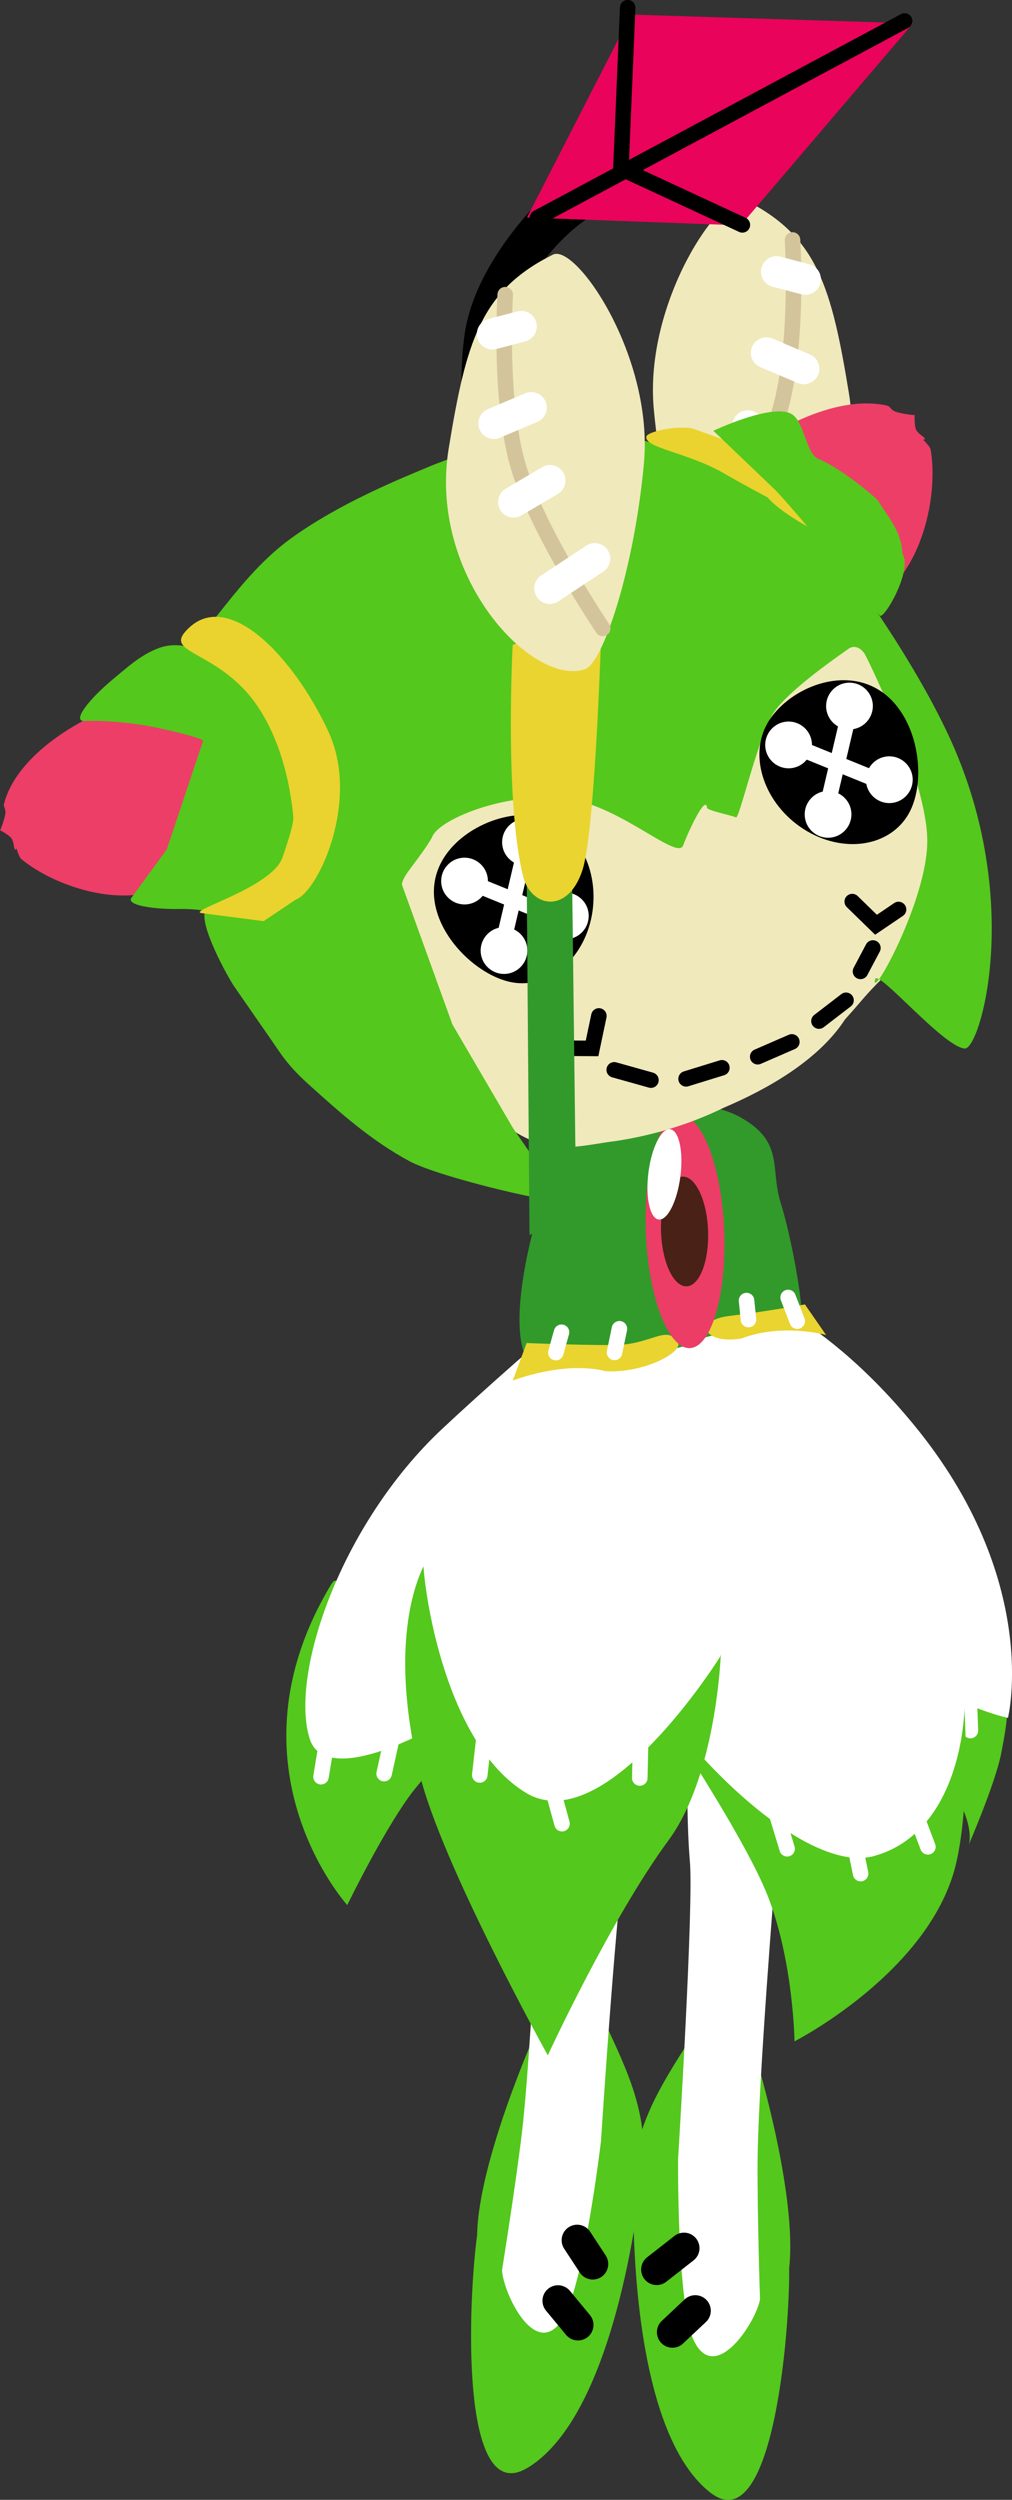 <svg version="1.1" xmlns="http://www.w3.org/2000/svg" xmlns:xlink="http://www.w3.org/1999/xlink" width="16.305" height="40.251" viewBox="0,0,16.305,40.251"><rect x="0" y="0" width="16.305" height="40.251" fill="#333333" stroke="none"/><g transform="translate(-229.958,-185.797)"><g data-paper-data="{&quot;isPaintingLayer&quot;:true}" fill-rule="nonzero" stroke-linejoin="miter" stroke-miterlimit="10" stroke-dasharray="" stroke-dashoffset="0" style="mix-blend-mode: normal"><g data-paper-data="{&quot;index&quot;:null}"><g data-paper-data="{&quot;index&quot;:null}" stroke="none" stroke-width="0" stroke-linecap="butt"><path d="M238.45,225.537c-1.097,0.65 -0.945,-2.734 -0.805,-3.749c0.019,-1.191 0.939,-3.253 0.939,-3.253c0,0 0.551,-1.46 0.953,-0.54c0.187,0.429 0.397,0.833 0.553,1.249c0.179,0.478 0.288,0.971 0.21,1.535c0,0 -0.349,3.869 -1.851,4.759z" data-paper-data="{&quot;index&quot;:null}" fill="#54c81c"/><path d="M238.667,215.481l0.414,-5.606l1.467,-0.022c0,0 -0.073,3.621 -0.489,5.623c-0.151,0.63 -0.418,4.795 -0.418,4.795c0,0 -0.276,2.334 -0.619,2.869c-0.436,0.681 -0.962,-0.432 -0.975,-0.792c0,0 0.217,-1.352 0.319,-2.202c0.15,-1.256 0.302,-4.666 0.302,-4.666z" data-paper-data="{&quot;index&quot;:null}" fill="#ffffff"/></g><path d="M239.27,223.232l-0.322,-0.389" fill="none" stroke="#000000" stroke-width="0.5" stroke-linecap="round"/><path d="M239.257,221.868l0.251,0.383" fill="none" stroke="#000000" stroke-width="0.5" stroke-linecap="round"/></g><g data-paper-data="{&quot;index&quot;:null}"><g data-paper-data="{&quot;index&quot;:null}" stroke="none" stroke-width="0" stroke-linecap="butt"><path d="M240.165,220.978c-0.006,-0.569 0.164,-1.045 0.402,-1.496c0.207,-0.393 0.466,-0.768 0.706,-1.169c0.514,-0.863 0.878,0.655 0.878,0.655c0,0 0.654,2.162 0.522,3.346c0.012,1.025 -0.264,4.401 -1.27,3.618c-1.377,-1.072 -1.237,-4.954 -1.237,-4.954z" data-paper-data="{&quot;index&quot;:null}" fill="#54c81c"/><path d="M242.452,215.928c0,0 -0.279,3.401 -0.288,4.666c-0.006,0.856 0.039,2.225 0.039,2.225c-0.058,0.355 -0.72,1.393 -1.067,0.663c-0.273,-0.574 -0.253,-2.924 -0.253,-2.924c0,0 0.259,-4.165 0.188,-4.81c-0.16,-2.038 0.223,-5.64 0.223,-5.64l1.453,0.206l-0.295,5.613z" data-paper-data="{&quot;index&quot;:null}" fill="#ffffff"/></g><path d="M240.538,222.34l0.44,-0.344" fill="none" stroke="#000000" stroke-width="0.5" stroke-linecap="round"/><path d="M241.16,223.003l-0.368,0.346" fill="none" stroke="#000000" stroke-width="0.5" stroke-linecap="round"/></g><g data-paper-data="{&quot;index&quot;:null}"><g data-paper-data="{&quot;index&quot;:null}" stroke="none" stroke-width="0" stroke-linecap="butt"><path d="M241.749,209.535c0,0 4.155,3.491 4.331,3.53c0.175,0.039 0.101,0.495 0.008,0.968c-0.092,0.473 -0.52,1.463 -0.52,1.463c0,0 0.143,-0.39 -0.476,-1.189c-0.367,-0.473 -1.151,-1.208 -1.645,-1.864c-0.898,-1.19 -1.698,-2.909 -1.698,-2.909z" fill="#54c81c"/><path d="M242.383,210.556c-2.421,-3.465 -1.649,-5.26 -1.649,-5.26c0,0 -0.057,-0.345 0.749,0.874c0.277,0.419 1.569,0.594 3.189,2.557c2.073,2.512 1.526,4.73 1.526,4.73c0,0 -2.073,-0.406 -3.816,-2.901z" fill="#ffffff"/></g><path d="M244.737,213.095l-0.135,-0.665" fill="none" stroke="#ffffff" stroke-width="0.25" stroke-linecap="round"/><path d="M245.593,213.662l-0.021,-0.589" fill="none" stroke="#ffffff" stroke-width="0.25" stroke-linecap="round"/></g><g data-paper-data="{&quot;index&quot;:null}"><g data-paper-data="{&quot;index&quot;:null}" stroke="none" stroke-width="0" stroke-linecap="butt"><path d="M242.759,218.667c0,0 -0.017,-1.274 -0.426,-2.329c-0.409,-1.056 -2.012,-3.411 -2.012,-3.411l5.107,-0.505c0,0 0.237,2.016 -0.058,3.347c-0.39,1.762 -2.611,2.897 -2.611,2.897z" fill="#54c81c"/><path d="M244.041,215.682c-1.401,0.386 -4.335,-2.917 -4.717,-4.915c-0.409,-2.136 1.719,-4.777 1.719,-4.777l0.872,0.109c0,0 -0.094,1.201 1.338,2.493c2.098,1.894 1.973,3.096 2.176,3.83c0.204,0.74 0.07,2.858 -1.387,3.259z" fill="#ffffff"/></g><path d="M242.471,215.009l0.169,0.556" fill="none" stroke="#ffffff" stroke-width="0.25" stroke-linecap="round"/><path d="M243.716,215.441l0.108,0.524" fill="none" stroke="#ffffff" stroke-width="0.25" stroke-linecap="round"/><path d="M244.651,214.853l0.257,0.681" fill="none" stroke="#ffffff" stroke-width="0.25" stroke-linecap="round"/></g><g data-paper-data="{&quot;index&quot;:null}"><g data-paper-data="{&quot;index&quot;:null}" stroke="none" stroke-width="0" stroke-linecap="butt"><path d="M235.553,216.472c0,0 -2.02,-2.229 -0.265,-5.154c0.332,-0.554 -0.118,2.312 0.598,2.566c0.716,0.254 3.208,-1.878 3.208,-1.878c0,0 -2.096,2.09 -2.551,2.726c-0.455,0.636 -0.99,1.74 -0.99,1.74z" fill="#54c81c"/><path d="M239.063,211.911c-0.869,1.19 -3.788,2.918 -4.115,1.884c-0.327,-1.034 0.497,-3.457 2.133,-4.99c1.35,-1.265 3.529,-3.08 3.529,-3.08c0,0 -0.607,4.897 -1.548,6.186z" fill="#ffffff"/></g><path d="M236.147,214.355l0.192,-0.872" fill="none" stroke="#ffffff" stroke-width="0.25" stroke-linecap="round"/><path d="M235.13,214.405l0.096,-0.581" fill="none" stroke="#ffffff" stroke-width="0.25" stroke-linecap="round"/></g><g data-paper-data="{&quot;index&quot;:null}"><g data-paper-data="{&quot;index&quot;:null}" stroke="none" stroke-width="0" stroke-linecap="butt"><path d="M241.571,212.438c0,0 -0.069,1.942 -0.843,2.992c-0.931,1.265 -1.944,3.461 -1.944,3.461c0,0 -1.721,-3.095 -2.066,-4.536c-0.601,-2.495 0.159,-3.506 0.159,-3.506c0,0 0.823,3.254 1.743,3.626c0.907,0.366 2.951,-2.037 2.951,-2.037z" fill="#54c81c"/><path d="M236.781,210.875c0.038,-0.152 0.689,-2.33 1.868,-3.138c1.564,-1.073 0.896,-1.92 1.699,-1.5c0.803,0.42 1.966,1.785 1.782,3.339c-0.154,1.293 -0.569,2.896 -0.569,2.896c0,0 -1.817,2.913 -3.098,2.211c-1.428,-0.829 -1.721,-3.648 -1.682,-3.807z" fill="#ffffff"/></g><path d="M240.266,214.426l0.012,-0.535" fill="none" stroke="#ffffff" stroke-width="0.25" stroke-linecap="round"/><path d="M239.013,215.161l-0.138,-0.503" fill="none" stroke="#ffffff" stroke-width="0.25" stroke-linecap="round"/><path d="M237.688,214.377l0.087,-0.77" fill="none" stroke="#ffffff" stroke-width="0.25" stroke-linecap="round"/></g><g data-paper-data="{&quot;index&quot;:null}"><path d="M241.65,199.025l0.731,0.023l0.038,3.229l-0.821,-0.299z" data-paper-data="{&quot;index&quot;:null}" fill="#319a2b" stroke="#ffffff" stroke-width="0" stroke-linecap="butt"/><path d="M241.483,198.93c-0.221,-0.668 -0.318,-4.254 -0.318,-4.254l1.442,0.626c0,0 0.133,2.504 -0.167,3.721c-0.124,0.504 -0.72,0.621 -0.956,-0.093z" data-paper-data="{&quot;index&quot;:null}" fill="#ead42f" stroke="#ffffff" stroke-width="0" stroke-linecap="butt"/><path d="M240.492,192.388c-0.162,-1.729 1.094,-3.555 1.465,-3.372c1.17,0.58 1.399,1.409 1.679,3.117c0.34,2.069 -1.357,3.855 -2.201,3.557c-0.276,-0.098 -0.781,-1.572 -0.943,-3.301z" data-paper-data="{&quot;index&quot;:null}" fill="#f0e9bb" stroke="#ffffff" stroke-width="0" stroke-linecap="butt"/><path d="M242.727,189.661c0,0 0.113,1.802 -0.243,2.869c-0.356,1.067 -1.328,2.504 -1.328,2.504" data-paper-data="{&quot;index&quot;:null}" fill="none" stroke="#d3c49c" stroke-width="0.25" stroke-linecap="round"/><path d="M241.284,193.911l0.724,0.479" data-paper-data="{&quot;index&quot;:null}" fill="none" stroke="#ffffff" stroke-width="0.5" stroke-linecap="round"/><path d="M242.592,193l-0.586,-0.346" data-paper-data="{&quot;index&quot;:null}" fill="none" stroke="#ffffff" stroke-width="0.5" stroke-linecap="round"/><path d="M242.909,191.734l-0.603,-0.255" data-paper-data="{&quot;index&quot;:null}" fill="none" stroke="#ffffff" stroke-width="0.5" stroke-linecap="round"/><path d="M242.934,190.294l-0.465,-0.122" data-paper-data="{&quot;index&quot;:null}" fill="none" stroke="#ffffff" stroke-width="0.5" stroke-linecap="round"/></g><g data-paper-data="{&quot;index&quot;:null}"><path d="M238.467,207.705c-0.304,-0.443 -0.066,-1.751 0.29,-2.807c0.356,-1.056 0.958,-1.254 1.079,-1.254c0.154,0 1.359,-0.249 2.06,0.148c0.702,0.397 0.464,0.812 0.642,1.38c0.178,0.569 0.338,1.533 0.328,1.713c-0.025,0.461 -1.456,0.255 -1.702,0.537c0,0 -2.331,0.681 -2.697,0.283z" data-paper-data="{&quot;index&quot;:null}" fill="#319a2b" stroke="none" stroke-width="0.172" stroke-linecap="butt"/><path d="M239.841,207.455c0.613,0 0.86,-0.342 1.038,-0.043c0.092,0.155 -0.547,0.498 -1.158,0.464c-0.688,-0.173 -1.502,0.151 -1.502,0.151l0.224,-0.605c0,0 0.785,0.033 1.398,0.033z" data-paper-data="{&quot;index&quot;:null}" fill="#ead42f" stroke="none" stroke-width="0" stroke-linecap="butt"/><path d="M242.927,206.801l0.341,0.492c0,0 -0.698,-0.197 -1.362,0.055c-0.603,0.106 -0.8,-0.291 -0.192,-0.363c0.608,-0.072 1.213,-0.185 1.213,-0.185z" data-paper-data="{&quot;index&quot;:null}" fill="#ead42f" stroke="none" stroke-width="0" stroke-linecap="butt"/><path d="M239.938,207.192l-0.079,0.381" fill="none" stroke="#ffffff" stroke-width="0.25" stroke-linecap="round"/><path d="M239.005,207.248l-0.091,0.328" fill="none" stroke="#ffffff" stroke-width="0.25" stroke-linecap="round"/><path d="M242.017,207.044l-0.031,-0.306" fill="none" stroke="#ffffff" stroke-width="0.25" stroke-linecap="round"/><path d="M242.803,207.07l-0.147,-0.382" fill="none" stroke="#ffffff" stroke-width="0.25" stroke-linecap="round"/></g><g data-paper-data="{&quot;index&quot;:null}" stroke="none" stroke-linecap="butt"><path d="M240.842,203.775c0.17,-0.069 0.342,0.076 0.481,0.367c0.139,0.291 0.247,0.727 0.289,1.239c0.042,0.512 0.011,1.004 -0.073,1.385c-0.084,0.381 -0.221,0.652 -0.391,0.721c-0.17,0.069 -0.341,-0.076 -0.481,-0.367c-0.139,-0.291 -0.247,-0.726 -0.289,-1.239c-0.042,-0.512 -0.011,-1.004 0.073,-1.385c0.084,-0.381 0.221,-0.652 0.391,-0.721z" fill="#eb3d66" stroke-width="0.019"/><path d="M241.366,205.611c0.019,0.488 -0.136,0.89 -0.345,0.898c-0.209,0.008 -0.394,-0.381 -0.412,-0.869c-0.019,-0.488 0.136,-0.89 0.345,-0.898c0.209,-0.008 0.394,0.381 0.412,0.869z" fill="#492116" stroke-width="0"/><path d="M240.734,203.979c0.073,-0.007 0.131,0.067 0.166,0.194c0.035,0.127 0.047,0.305 0.027,0.506c-0.02,0.201 -0.067,0.385 -0.128,0.522c-0.061,0.137 -0.135,0.225 -0.207,0.232c-0.073,0.008 -0.131,-0.067 -0.166,-0.194c-0.035,-0.127 -0.047,-0.305 -0.027,-0.506c0.02,-0.201 0.067,-0.386 0.128,-0.522c0.061,-0.137 0.135,-0.225 0.208,-0.232z" fill="#ffffff" stroke-width="0.019"/></g><g data-paper-data="{&quot;index&quot;:null}"><path d="M239.304,195.173c3.442,-1.538 4.964,1.345 5.111,1.569c0.315,0.547 0.481,1.173 0.539,1.798c0.106,1.043 -0.12,2.146 -0.762,2.99c-0.351,0.354 -0.291,0.317 -0.621,0.683c-0.429,0.661 -1.26,1.126 -1.95,1.419c-0.548,0.268 -1.135,0.444 -1.738,0.537c-0.392,0.046 -0.801,0.164 -1.19,0.051c-0.361,-0.111 -0.714,-0.33 -0.878,-0.683c-0.448,-0.837 -0.904,-1.672 -1.274,-2.546c-0.089,-0.245 -0.224,-0.497 -0.204,-0.765c0.086,-0.251 -1.184,-3.198 2.968,-5.054z" data-paper-data="{&quot;index&quot;:null}" fill="#f0e9bb" stroke="none" stroke-width="0.172" stroke-linecap="butt"/><path d="M242.312,192.839c0.795,-0.486 1.462,-0.618 1.933,-0.512c0.067,0.015 0.055,0.066 0.143,0.099c0.106,0.04 0.357,0.063 0.307,0.053c0,0 -0.01,0.179 0.027,0.245c0.047,0.084 0.202,0.139 0.109,0.154c0,0 0.112,0.105 0.121,0.157c0.097,0.566 -0.033,1.406 -0.435,1.984c0.489,0.32 -2.541,-1.563 -2.204,-2.179z" data-paper-data="{&quot;index&quot;:null}" fill="#ed3e67" stroke="none" stroke-width="0.172" stroke-linecap="butt"/><path d="M236.434,200.042l0.813,2.25l0.979,1.674l0.79,1.143c0.093,0.134 -1.962,-0.346 -2.461,-0.615c-0.618,-0.333 -1.113,-0.776 -1.607,-1.221c-0.36,-0.324 -0.447,-0.483 -0.633,-0.751l-0.577,-0.832c-0.11,-0.158 -0.576,-1.002 -0.472,-1.227c0.03,-0.064 0.829,0.113 0.898,0.081l0.503,-0.235c0.149,-0.069 0.46,-0.587 0.545,-0.749c0.062,-0.119 0.333,-0.945 0.137,-1.551l-0.194,-0.6c-0.029,-0.09 -0.639,-0.9 -0.611,-0.932c0.057,-0.065 -1.158,-0.681 -1.101,-0.752c0.317,-0.397 0.696,-0.892 1.203,-1.259c0.798,-0.576 1.775,-0.967 2.273,-1.175c0.085,-0.035 1.175,-0.466 1.911,-0.529c1.166,-0.099 2.022,0.306 2.077,0.325c0.863,0.294 1.608,0.749 2.25,1.344l0.445,0.546c0.228,0.279 1.219,1.672 1.736,2.878c1.087,2.538 0.409,4.839 0.165,4.825c-0.341,-0.019 -1.409,-1.292 -1.446,-1.116c-0.082,0.388 0.849,-1.274 0.841,-2.237c-0.007,-0.963 -0.916,-2.825 -0.994,-2.975c-0.061,-0.118 -0.178,-0.185 -0.287,-0.101c-0.072,0.056 -0.938,0.638 -1.192,1.019c-0.254,0.381 -0.558,1.741 -0.612,1.688c-0.02,-0.02 -0.458,-0.111 -0.462,-0.152c-0.024,-0.249 -0.349,0.49 -0.384,0.598c-0.094,0.285 -1.13,-0.767 -2.101,-0.775c-0.97,-0.008 -1.833,0.39 -1.94,0.632c-0.042,0.097 -0.204,0.316 -0.288,0.429c-0.111,0.15 -0.191,0.245 -0.205,0.351z" data-paper-data="{&quot;index&quot;:null}" fill="#54c81c" stroke="none" stroke-width="0.172" stroke-linecap="butt"/><path d="M232.095,200.21c-0.638,0.051 -1.375,-0.238 -1.793,-0.58c-0.038,-0.031 -0.077,-0.17 -0.077,-0.17c-0.051,0.068 -0.03,-0.082 -0.079,-0.159c-0.038,-0.06 -0.188,-0.136 -0.188,-0.136c-0.012,0.045 0.074,-0.166 0.086,-0.27c0.01,-0.086 -0.036,-0.1 -0.02,-0.161c0.112,-0.426 0.499,-0.897 1.227,-1.305c0.953,-0.534 2.146,-0.182 2.301,0.175c0,0 -0.37,2.518 -1.459,2.605z" data-paper-data="{&quot;index&quot;:null}" fill="#ed3e67" stroke="none" stroke-width="0.172" stroke-linecap="butt"/><path d="M234.561,197.927c0.095,-0.155 0.282,1.381 0.014,1.723c-0.462,0.588 -0.29,0.799 -0.874,0.866c-0.131,0.015 -0.449,-0.089 -0.838,-0.083c-0.45,0.008 -0.883,-0.064 -0.785,-0.184l0.568,-0.777l0.584,-1.745c0.009,-0.027 -0.306,-0.121 -0.774,-0.219c-0.329,-0.069 -0.796,-0.116 -1.138,-0.102c-0.202,0.008 0.057,-0.342 0.488,-0.696c0.209,-0.172 0.423,-0.372 0.713,-0.479c0.502,-0.185 1.103,0.221 1.481,0.733c0.354,0.479 0.498,1.065 0.562,0.963z" data-paper-data="{&quot;index&quot;:null}" fill="#54c81c" stroke="none" stroke-width="0.172" stroke-linecap="butt"/><path d="M235.253,197.586c0.508,1.104 -0.165,2.568 -0.532,2.697l-0.515,0.346l-0.998,-0.129c-0.255,-0.033 1.134,-0.409 1.301,-0.896c0.109,-0.318 0.184,-0.56 0.174,-0.662c-0.096,-0.98 -0.432,-1.67 -0.801,-2.054c-0.58,-0.604 -1.218,-0.601 -0.94,-0.919c0.661,-0.758 1.757,0.412 2.312,1.618z" data-paper-data="{&quot;index&quot;:null}" fill="#ead32e" stroke="none" stroke-width="0.172" stroke-linecap="butt"/><path d="M242.323,193.805c0,0 -0.397,-0.209 -0.686,-0.378c-0.604,-0.352 -1.311,-0.414 -1.264,-0.607c0.066,-0.098 0.589,-0.179 0.769,-0.114l0.367,0.131c0.645,0.231 1.097,0.778 1.201,1.037c0.045,0.112 0.25,0.263 0.263,0.404c0,0 -0.467,-0.253 -0.65,-0.474z" data-paper-data="{&quot;index&quot;:null}" fill="#ead32e" stroke="none" stroke-width="0.172" stroke-linecap="butt"/><path d="M241.451,192.733c0,0 0.975,-0.46 1.271,-0.263c0.197,0.13 0.226,0.639 0.423,0.717c0.244,0.097 0.683,0.409 0.953,0.662c0.164,0.267 0.384,0.495 0.4,0.865c0.171,0.258 -0.302,1.075 -0.367,0.994l-0.886,-1.098c-0.225,-0.279 -0.702,-0.834 -0.813,-0.94z" data-paper-data="{&quot;index&quot;:null}" fill="#54c81c" stroke="none" stroke-width="0.172" stroke-linecap="butt"/><path d="M236.965,199.975c0.134,-0.734 1.078,-1.172 1.681,-1.029c0.603,0.142 0.982,0.853 0.848,1.587c-0.134,0.734 -0.732,1.213 -1.334,1.071c-0.603,-0.142 -1.329,-0.894 -1.195,-1.628z" fill="#000000" stroke="none" stroke-width="0" stroke-linecap="butt"/><path d="M244.597,198.902c-0.308,0.537 -1.066,0.646 -1.694,0.243c-0.628,-0.403 -0.888,-1.165 -0.58,-1.703c0.308,-0.537 1.181,-0.93 1.809,-0.527c0.628,0.403 0.772,1.449 0.465,1.987z" data-paper-data="{&quot;index&quot;:null}" fill="#000000" stroke="none" stroke-width="0" stroke-linecap="butt"/><path d="M240.446,203.189l-0.592,-0.166" fill="none" stroke="#000000" stroke-width="0.25" stroke-linecap="round"/><path d="M241.589,202.99l-0.577,0.178" fill="none" stroke="#000000" stroke-width="0.25" stroke-linecap="round"/><path d="M242.716,202.573l-0.55,0.239" fill="none" stroke="#000000" stroke-width="0.25" stroke-linecap="round"/><path d="M243.153,202.238l0.436,-0.335" fill="none" stroke="#000000" stroke-width="0.25" stroke-linecap="round"/><path d="M244.022,201.061l-0.2,0.377" fill="none" stroke="#000000" stroke-width="0.25" stroke-linecap="round"/><path d="M239.607,202.155l-0.11,0.523l-0.439,-0.003" fill="none" stroke="#000000" stroke-width="0.25" stroke-linecap="round"/><path d="M244.435,200.441l-0.363,0.246l-0.383,-0.373" data-paper-data="{&quot;index&quot;:null}" fill="none" stroke="#000000" stroke-width="0.25" stroke-linecap="round"/><path d="M237.548,200.01l1.419,0.577" fill="none" stroke="#ffffff" stroke-width="0.25" stroke-linecap="round"/><path d="M238.042,201.071l0.361,-1.539" fill="none" stroke="#ffffff" stroke-width="0.25" stroke-linecap="round"/><path d="M237.067,200.013c-0.016,-0.207 0.139,-0.389 0.346,-0.405c0.207,-0.016 0.389,0.139 0.405,0.346c0.016,0.207 -0.139,0.389 -0.346,0.405c-0.207,0.016 -0.389,-0.139 -0.405,-0.346z" fill="#ffffff" stroke="none" stroke-width="0" stroke-linecap="butt"/><path d="M238.691,200.574c-0.016,-0.207 0.139,-0.389 0.346,-0.405c0.207,-0.016 0.389,0.139 0.405,0.346c0.016,0.207 -0.139,0.389 -0.346,0.405c-0.207,0.016 -0.389,-0.139 -0.405,-0.346z" fill="#ffffff" stroke="none" stroke-width="0" stroke-linecap="butt"/><path d="M238.049,199.387c-0.016,-0.207 0.139,-0.389 0.346,-0.405c0.207,-0.016 0.389,0.139 0.405,0.346c0.016,0.207 -0.139,0.389 -0.346,0.405c-0.207,0.016 -0.389,-0.139 -0.405,-0.346z" fill="#ffffff" stroke="none" stroke-width="0" stroke-linecap="butt"/><path d="M237.703,201.132c-0.016,-0.207 0.139,-0.389 0.346,-0.405c0.207,-0.016 0.389,0.139 0.405,0.346c0.016,0.207 -0.139,0.389 -0.346,0.405c-0.207,0.016 -0.389,-0.139 -0.405,-0.346z" fill="#ffffff" stroke="none" stroke-width="0" stroke-linecap="butt"/><path d="M244.187,198.394l-1.419,-0.577" fill="none" stroke="#ffffff" stroke-width="0.25" stroke-linecap="round"/><path d="M243.624,197.339l-0.361,1.539" fill="none" stroke="#ffffff" stroke-width="0.25" stroke-linecap="round"/><path d="M242.288,197.821c-0.016,-0.207 0.139,-0.389 0.346,-0.405c0.207,-0.016 0.389,0.139 0.405,0.346c0.016,0.207 -0.139,0.389 -0.346,0.405c-0.207,0.016 -0.389,-0.139 -0.405,-0.346z" fill="#ffffff" stroke="none" stroke-width="0" stroke-linecap="butt"/><path d="M243.911,198.381c-0.016,-0.207 0.139,-0.389 0.346,-0.405c0.207,-0.016 0.389,0.139 0.405,0.346c0.016,0.207 -0.139,0.389 -0.346,0.405c-0.207,0.016 -0.389,-0.139 -0.405,-0.346z" fill="#ffffff" stroke="none" stroke-width="0" stroke-linecap="butt"/><path d="M243.269,197.195c-0.016,-0.207 0.139,-0.389 0.346,-0.405c0.207,-0.016 0.389,0.139 0.405,0.346c0.016,0.207 -0.139,0.389 -0.346,0.405c-0.207,0.016 -0.389,-0.139 -0.405,-0.346z" fill="#ffffff" stroke="none" stroke-width="0" stroke-linecap="butt"/><path d="M242.924,198.939c-0.016,-0.207 0.139,-0.389 0.346,-0.405c0.207,-0.016 0.389,0.139 0.405,0.346c0.016,0.207 -0.139,0.389 -0.346,0.405c-0.207,0.016 -0.389,-0.139 -0.405,-0.346z" fill="#ffffff" stroke="none" stroke-width="0" stroke-linecap="butt"/></g><g data-paper-data="{&quot;index&quot;:null}"><path d="M237.643,194.572c0,0 -0.393,-2.09 -0.197,-3.407c0.196,-1.317 1.537,-2.459 1.537,-2.459l0.409,0.631c0,0 -1.028,0.669 -1.211,1.922c-0.183,1.253 0.117,3.16 0.117,3.16z" fill="#000000" stroke="none" stroke-width="0" stroke-linecap="butt"/><path d="M238.448,189.3l1.677,-3.268l4.542,0.142l-2.775,3.252z" fill="#ea035a" stroke="none" stroke-width="0" stroke-linecap="butt"/><path d="M244.533,186.135l-5.917,3.169" fill="none" stroke="#000000" stroke-width="0.25" stroke-linecap="round"/><path d="M241.919,189.418l-1.957,-0.908l0.109,-2.589" fill="none" stroke="#000000" stroke-width="0.25" stroke-linecap="round"/></g><g data-paper-data="{&quot;index&quot;:null}"><path d="M239.227,204.192c0,0 0.033,0.796 -0.074,1.011c-0.133,0.269 -0.664,0.479 -0.664,0.479l-0.045,-5.753l0.731,-0.023z" data-paper-data="{&quot;index&quot;:null}" fill="#319a2b" stroke="#ffffff" stroke-width="0" stroke-linecap="butt"/><path d="M239.659,195.557c0,0 -0.097,3.586 -0.318,4.254c-0.236,0.715 -0.832,0.597 -0.956,0.093c-0.3,-1.217 -0.167,-3.721 -0.167,-3.721l1.442,-0.626z" data-paper-data="{&quot;index&quot;:null}" fill="#ead42f" stroke="#ffffff" stroke-width="0" stroke-linecap="butt"/><path d="M239.389,196.571c-0.844,0.298 -2.541,-1.488 -2.201,-3.557c0.28,-1.708 0.509,-2.537 1.679,-3.117c0.37,-0.183 1.627,1.643 1.465,3.372c-0.162,1.729 -0.667,3.204 -0.943,3.301z" data-paper-data="{&quot;index&quot;:null}" fill="#f0e9bb" stroke="#ffffff" stroke-width="0" stroke-linecap="butt"/><path d="M239.669,195.915c0,0 -0.972,-1.437 -1.328,-2.504c-0.356,-1.067 -0.243,-2.869 -0.243,-2.869" data-paper-data="{&quot;index&quot;:null}" fill="none" stroke="#d3c49c" stroke-width="0.25" stroke-linecap="round"/><path d="M239.54,194.792l-0.724,0.479" data-paper-data="{&quot;index&quot;:null}" fill="none" stroke="#ffffff" stroke-width="0.5" stroke-linecap="round"/><path d="M238.233,193.881l0.586,-0.346" data-paper-data="{&quot;index&quot;:null}" fill="none" stroke="#ffffff" stroke-width="0.5" stroke-linecap="round"/><path d="M237.915,192.615l0.603,-0.255" data-paper-data="{&quot;index&quot;:null}" fill="none" stroke="#ffffff" stroke-width="0.5" stroke-linecap="round"/><path d="M237.891,191.175l0.465,-0.122" data-paper-data="{&quot;index&quot;:null}" fill="none" stroke="#ffffff" stroke-width="0.5" stroke-linecap="round"/></g></g></g></svg>